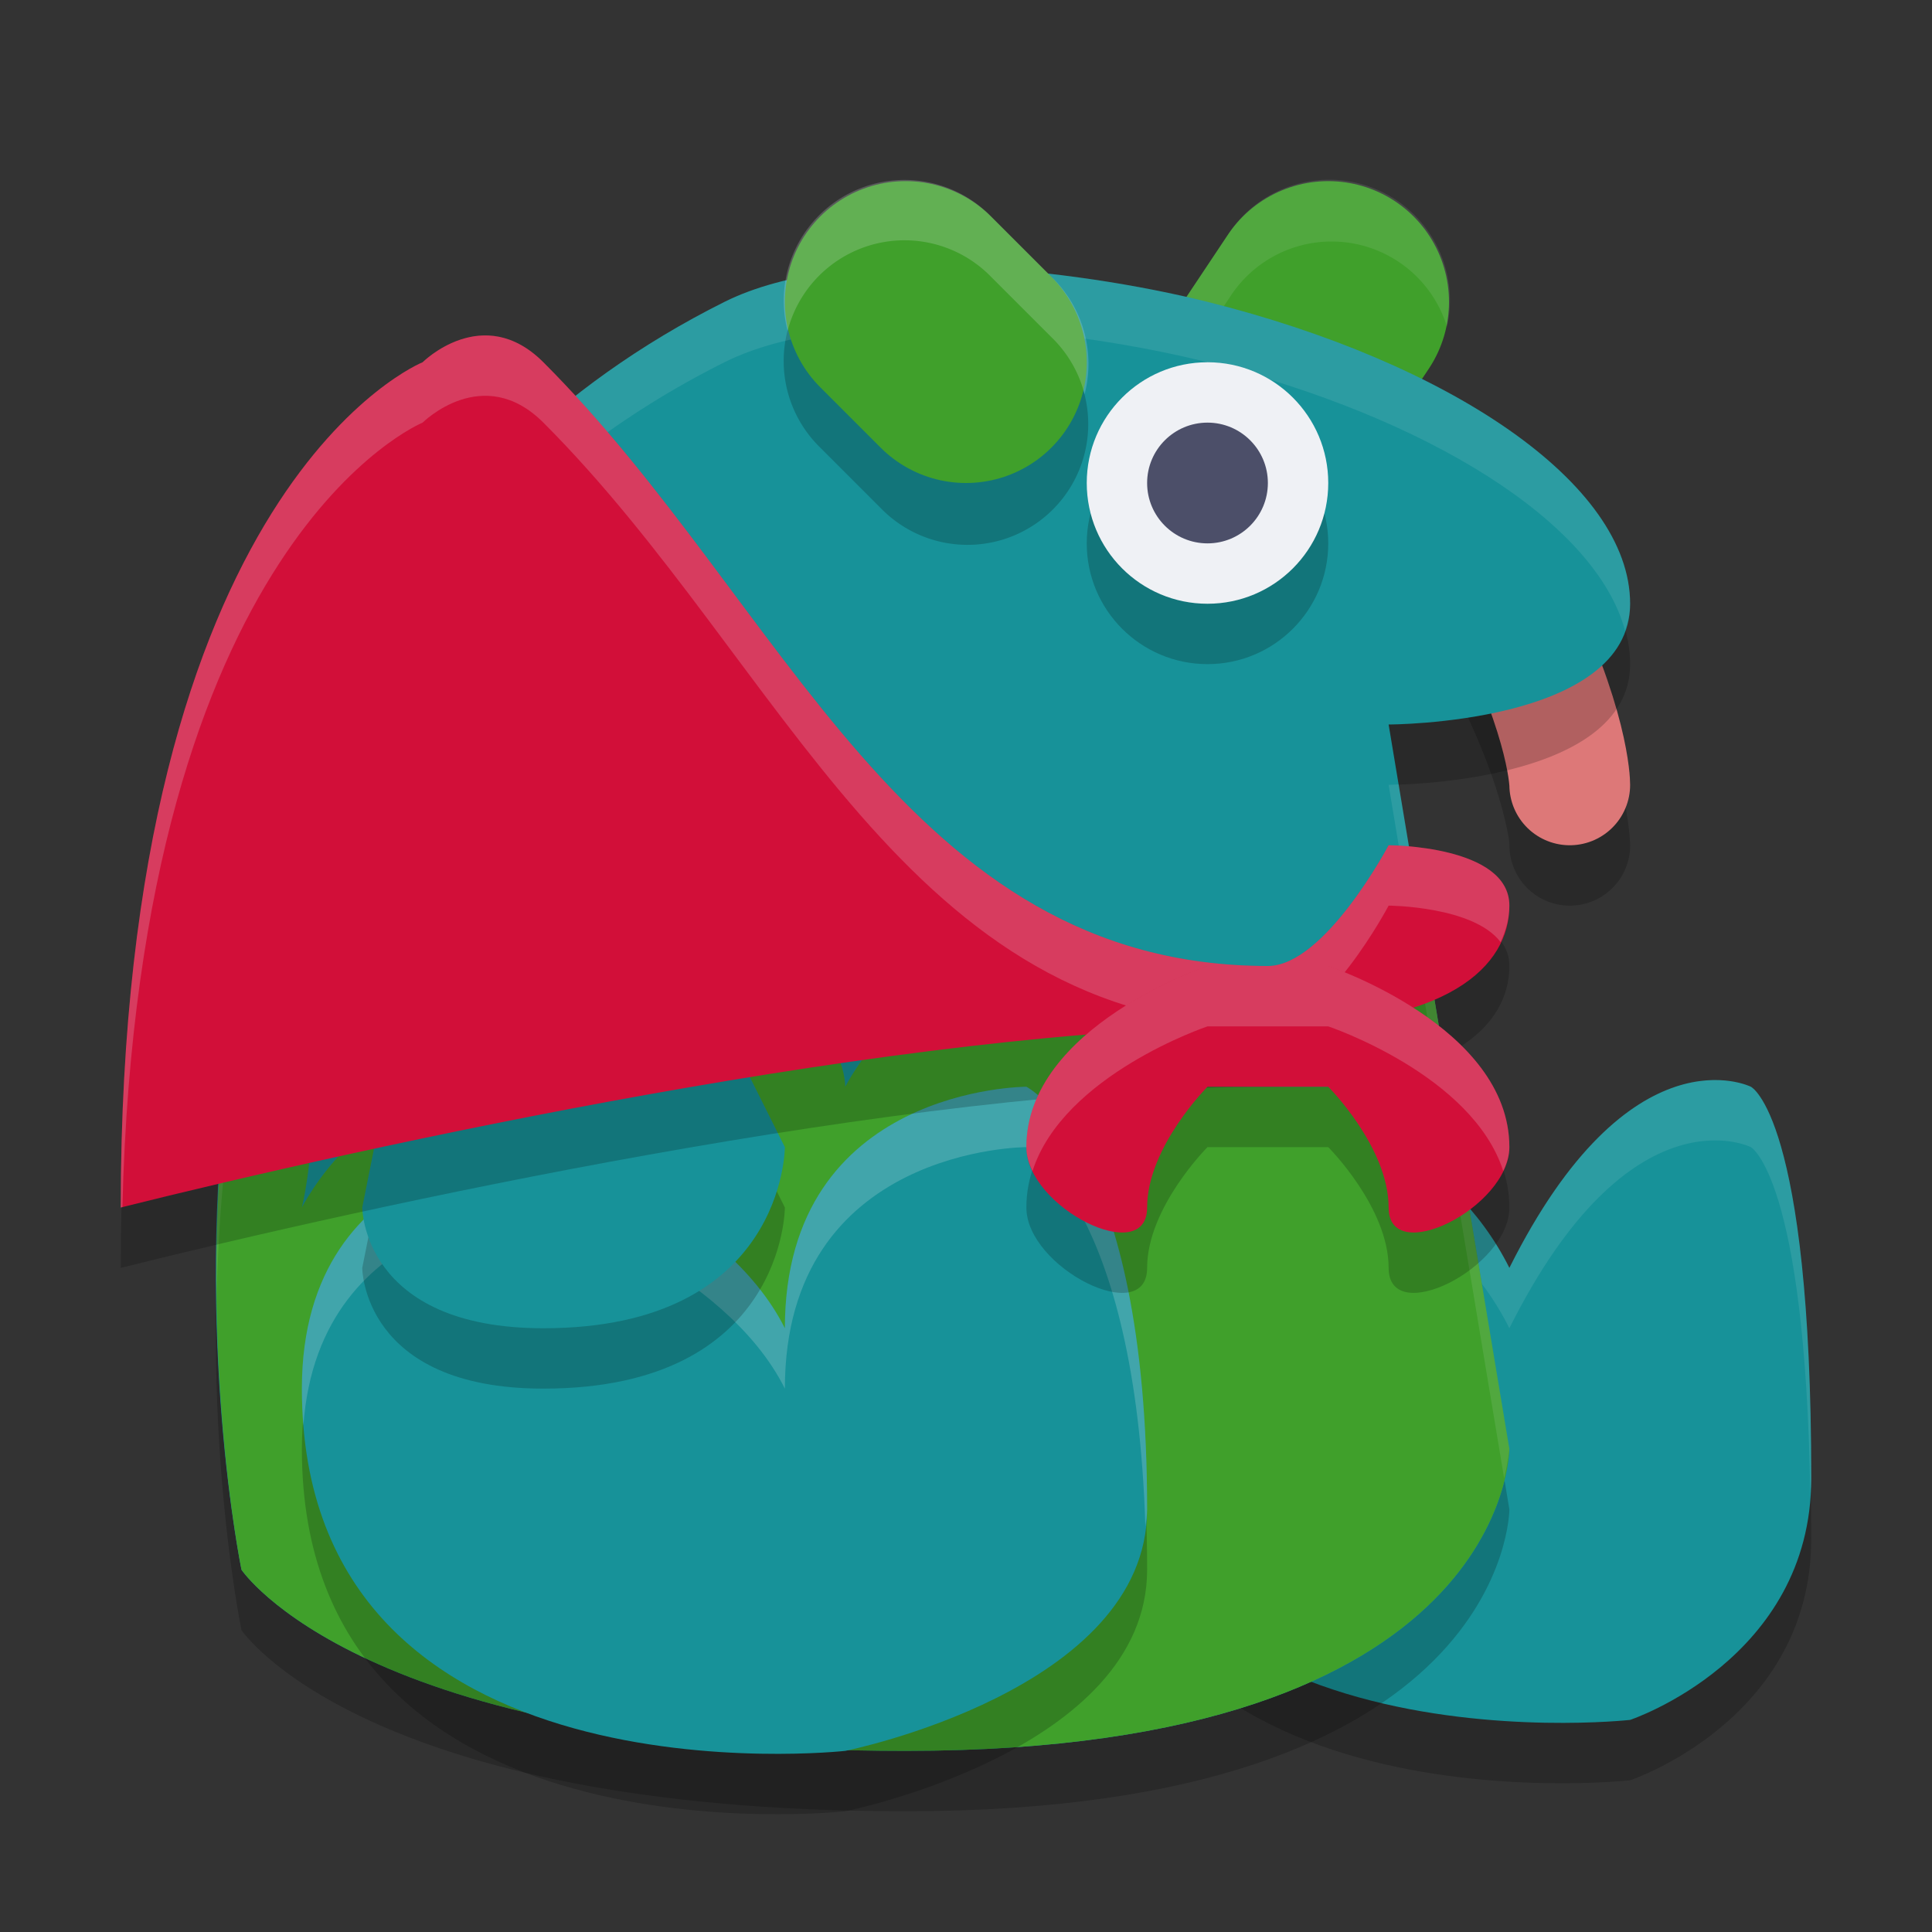 <svg width="32" height="32" version="1.1" xmlns="http://www.w3.org/2000/svg">
 <rect width="100%" height="100%" fill="#333333" stroke="none"/>
 <path d="m22.998 8.998a1 1 0 0 0-0.193 1.982s0.352 0.072 0.729 0.209c0.376 0.137 0.674 0.461 0.572 0.258 0.47 0.94 0.693 1.621 0.799 2.045 0.106 0.424 0.096 0.508 0.096 0.508a1 1 0 1 0 2 0s-0.01-0.416-0.154-0.992c-0.144-0.576-0.421-1.395-0.951-2.455-0.435-0.87-1.137-1.046-1.678-1.242-0.541-0.197-1.021-0.291-1.021-0.291a1 1 0 0 0-0.197-0.021z" style="opacity:.2"/>
 <path d="m18 23.487c0-4 4-4 4-4s2 0.513 3 2.513c2-4 4-3 4-3s1 0.487 1 6.487c0 3-3 4-3 4s-9 1-9-6z" style="opacity:.2"/>
 <path d="m18 22.487c0-4 4-4 4-4s2 0.513 3 2.513c2-4 4-3 4-3s1 0.487 1 6.487c0 3-3 4-3 4s-9 1-9-6z" style="fill:#179299"/>
 <path d="m28.262 17.895c-0.762 0.059-2.012 0.605-3.262 3.105-1-2-3-2.514-3-2.514s-4 0-4 4c0 0.212 0.009 0.416 0.025 0.613 0.256-3.601 3.975-3.613 3.975-3.613s2 0.514 3 2.514c2-4 4-3 4-3s0.9 0.499 0.984 5.744c0.005-0.086 0.016-0.168 0.016-0.258 0-6-1-6.486-1-6.486s-0.281-0.141-0.738-0.105z" style="fill:#eff1f5;opacity:.1"/>
 <path d="m23 9s1.667 0.333 2 1c1 2 1 3 1 3" style="fill:none;stroke-linecap:round;stroke-linejoin:round;stroke-width:2;stroke:#dd7878"/>
 <path d="m20 8 2-3" style="fill:none;stroke-linecap:round;stroke-width:4;stroke:#40a02b"/>
 <path d="m21.961 2.977a2 2 0 0 0-1.625 0.914l-2 3a2 2 0 0 0-0.266 1.721 2 2 0 0 1 0.305-0.697l2-3a2 2 0 0 1 1.625-0.914 2 2 0 0 1 1.967 1.412 2 2 0 0 0-2.006-2.436z" style="fill:#eff1f5;opacity:.1"/>
 <path d="m4 27s-3.207-15.396 8-21c2-1 5.831-0.542 8 0 4 1 7 3 7 5s-4 2-4 2l2 12s0 5-10 5c-9 0-11-3-11-3z" style="opacity:.2"/>
 <path d="m4 26s-3.207-15.396 8-21c2-1 5.831-0.542 8 0 4 1 7 3 7 5s-4 2-4 2l2 12s0 5-10 5c-9 0-11-3-11-3z" style="fill:#179299"/>
 <path d="m17 16c-2 0-3 2-3 2s0-1-1-1c-3 0-4 2-4 2s0-1-1-1c-2 0-3 2-3 2s0.733-2.953-0.969-3.781c-0.99 5.123-0.031 9.781-0.031 9.781s2 3 11 3c10 0 10-5 10-5l-1.326-7.957c-1.652 0.218-1.674 1.957-1.674 1.957h-2s0-2-3-2z" style="fill:#40a02b"/>
 <path d="m5 24c0-4 4-4 4-4s3 1 4 3c0-4 4-4 4-4s2 1 2 7c0 3-5 4-5 4s-9 1-9-6z" style="opacity:.2"/>
 <path d="m5 23c0-4 4-4 4-4s3 1 4 3c0-4 4-4 4-4s2 1 2 7c0 3-5 4-5 4s-9 1-9-6z" style="fill:#179299"/>
 <circle cx="20" cy="9" r="2" style="opacity:.2"/>
 <circle cx="20" cy="8" r="2" style="fill:#eff1f5"/>
 <circle cx="20" cy="8" r="1" style="fill:#4c4f69"/>
 <path d="m14.979 3.98a2 2 0 0 0-1.393 3.434l1 1a2 2 0 1 0 2.828-2.828l-1-1a2 2 0 0 0-1.436-0.605z" style="opacity:.2"/>
 <path d="M 14.838 4.418 C 13.757 4.455 12.75 4.625 12 5 C 4.645 8.677 3.507 16.552 3.588 21.545 C 3.682 16.552 5.124 9.438 12 6 C 14 5 17.831 5.458 20 6 C 23.63 6.907 26.427 8.638 26.916 10.445 C 26.965 10.308 27 10.163 27 10 C 27 8 24 6 20 5 C 18.644 4.661 16.639 4.356 14.838 4.418 z M 23.166 12.992 C 23.133 12.993 23 13 23 13 L 24.914 24.488 C 24.978 24.208 25 24 25 24 L 23.166 12.992 z " style="fill:#eff1f5;opacity:.1"/>
 <path d="m16 6-1-1" style="fill:none;stroke-linecap:round;stroke-width:4;stroke:#40a02b"/>
 <path d="m17 18s-4 0-4 4c-1-2-4-3-4-3s-4 0-4 4c0 0.212 0.009 0.416 0.025 0.613 0.256-3.601 3.975-3.613 3.975-3.613s3 1 4 3c0-4 4-4 4-4s1.81 0.965 1.971 6.287c0.011-0.095 0.029-0.187 0.029-0.287 0-6-2-7-2-7z" style="fill:#eff1f5;opacity:.2"/>
 <path d="m7 16-1 5s0 2 3 2c4 0 4-3 4-3l-2-4z" style="opacity:.2"/>
 <path d="m7 15-1 5s0 2 3 2c4 0 4-3 4-3l-2-4z" style="fill:#179299"/>
 <path d="m2 21c0-12 5-14 5-14s1-1 2 0c4 4 6 10 12 10 0.943 0 2-2 2-2s2 0 2 1-1 2-4 2c-6 0-15 2-19 3z" style="opacity:.2"/>
 <path d="m2 20c0-12 5-14 5-14s1-1 2 0c4 4 6 10 12 10 0.943 0 2-2 2-2s2 0 2 1-1 2-4 2c-6 0-15 2-19 3z" style="fill:#d20f39"/>
 <path d="M 7.928 5.561 C 7.391 5.609 7 6 7 6 C 7 6 2 8 2 20 C 2.007 19.998 2.02 19.996 2.027 19.994 C 2.305 8.912 7 7 7 7 C 7 7 8 6 9 7 C 13 11 15 17 21 17 C 21.943 17 23 15 23 15 C 23 15 24.405 15.007 24.854 15.604 C 24.946 15.407 25 15.205 25 15 C 25 14 23 14 23 14 C 23 14 21.943 16 21 16 C 15 16 13 10 9 6 C 8.625 5.625 8.25 5.531 7.928 5.561 z " style="fill:#eff1f5;opacity:.2"/>
 <path d="m20 17h2s3 1 3 3c0 1-2 2-2 1s-1-2-1-2h-2s-1 1-1 2-2 0-2-1c0-2 3-3 3-3z" style="opacity:.2"/>
 <path d="m20 16h2s3 1 3 3c0 1-2 2-2 1s-1-2-1-2h-2s-1 1-1 2-2 0-2-1c0-2 3-3 3-3z" style="fill:#d20f39"/>
 <path d="m20 16s-3 1-3 3c0 0.133 0.04 0.266 0.102 0.395 0.512-1.595 2.898-2.395 2.898-2.395h2s2.386 0.8 2.898 2.395c0.062-0.129 0.102-0.261 0.102-0.395 0-2-3-3-3-3h-2z" style="fill:#eff1f5;opacity:.2"/>
 <path d="m14.979 2.98a2 2 0 0 0-1.934 2.5 2 2 0 0 1 1.934-1.5 2 2 0 0 1 1.436 0.605l1 1a2 2 0 0 1 0.549 0.945 2 2 0 0 0-0.549-1.945l-1-1a2 2 0 0 0-1.436-0.605z" style="fill:#eff1f5;opacity:.2"/>
</svg>
